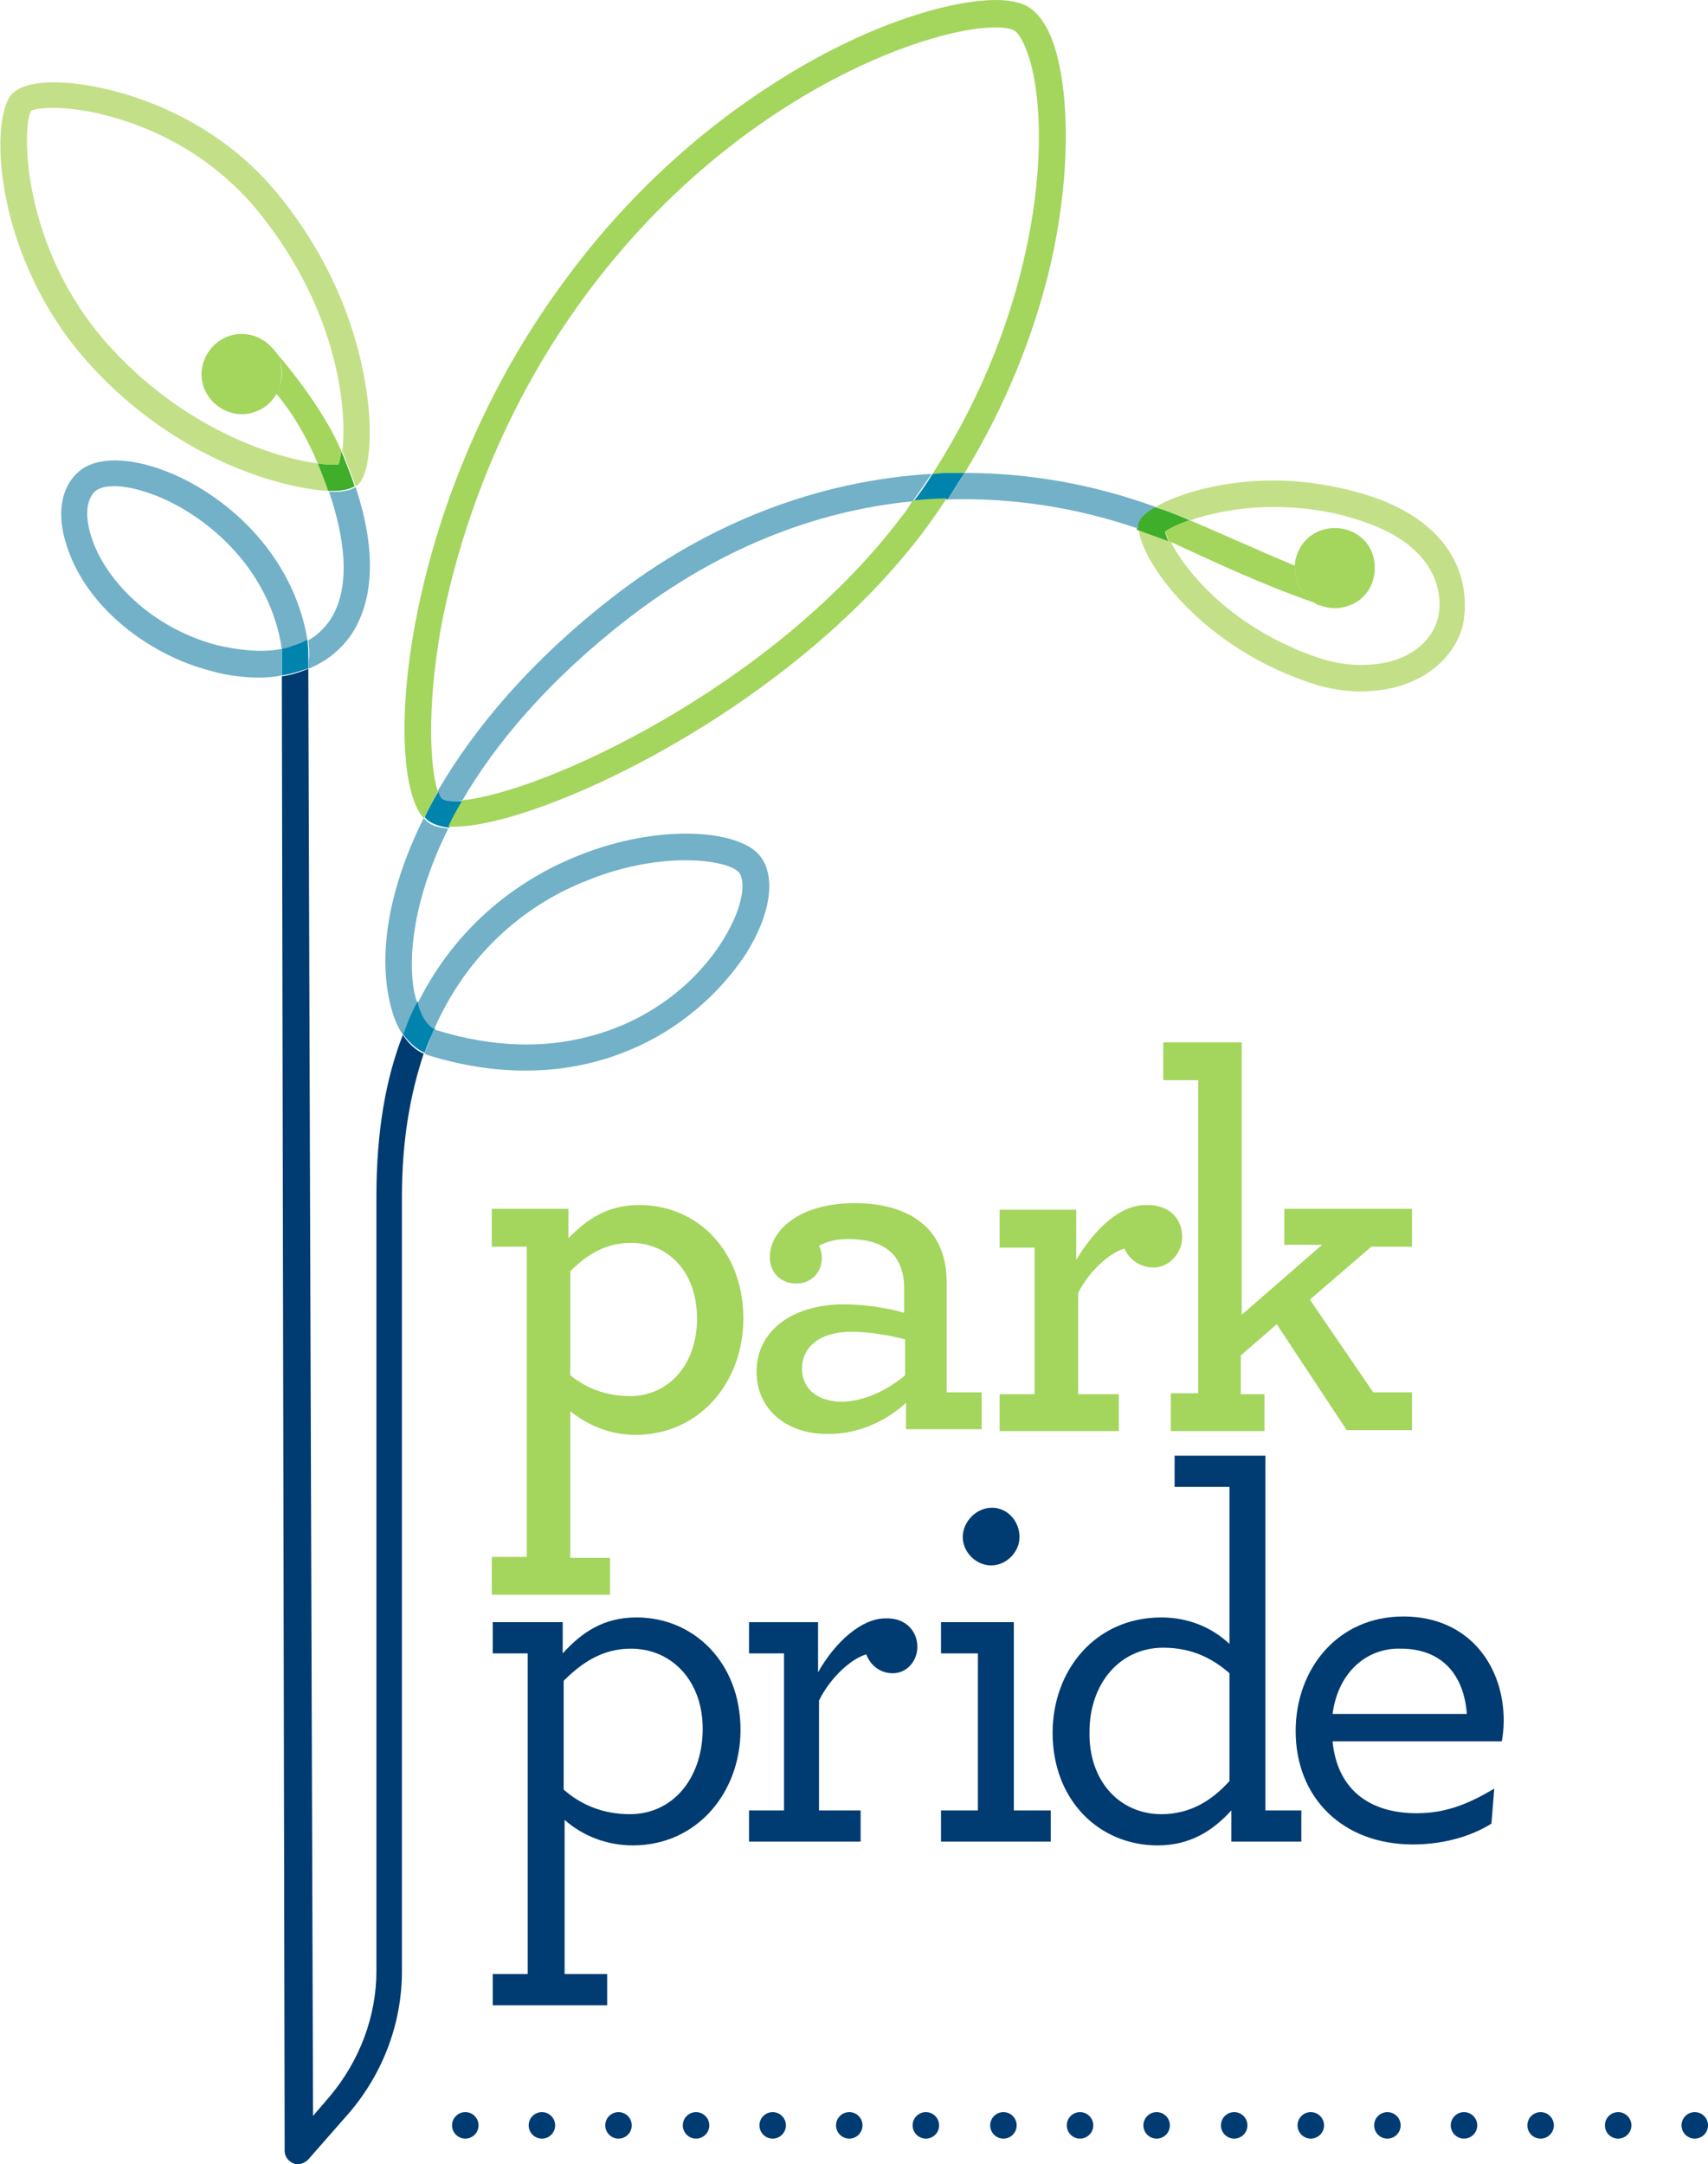 <?xml version="1.0" encoding="utf-8"?>
<!-- Generator: Adobe Illustrator 20.1.0, SVG Export Plug-In . SVG Version: 6.00 Build 0)  -->
<svg version="1.1" id="Layer_1" xmlns="http://www.w3.org/2000/svg" xmlns:xlink="http://www.w3.org/1999/xlink" x="0px" y="0px"
	 width="180.6px" height="228.8px" viewBox="0 0 180.6 228.8" style="enable-background:new 0 0 180.6 228.8;" xml:space="preserve"
	>
<style type="text/css">
	.st0{fill:#C3E088;}
	.st1{fill:#3FAE2A;}
	.st2{fill:#0084AD;}
	.st3{fill:#72B1C8;}
	.st4{fill:#A4D55D;}
	.st5{fill:#003B71;}
</style>
<g id="H_TAG">
</g>
<g id="H">
</g>
<g id="V_TAG">
</g>
<g id="V">
	<g id="FULL_COLOR_7_">
		<g>
			<path class="st0" d="M11.3,36.3c-9.1-10.3-9-23-8-24.6c0.2-0.1,0.9-0.3,2.3-0.3c4.5,0,14.8,2.3,21.9,11.2
				c8.4,10.5,9.2,21,8.7,25.1c0.5,1.3,1,2.5,1.4,3.7c0.1,0,0.1-0.1,0.2-0.1c1.5-1.3,1.6-6.6,0.8-10.9c-0.8-4.8-3-12.1-8.9-19.5
				C22,11.2,10.6,8.7,5.7,8.7c-2.3,0-3.8,0.5-4.5,1.3c-2.4,2.9-1.7,17.3,8,28.2C18.8,49,30.5,51.7,34.7,51.9C34.4,51,34,50,33.6,49
				C29.1,48.4,19.4,45.4,11.3,36.3z"/>
			<path class="st0" d="M144.1,52.2c-3.1-0.9-6.3-1.4-9.5-1.4c-5.1,0-9.9,1.3-12.4,2.8c1.2,0.4,2.4,0.9,3.7,1.4
				c2-0.7,5.1-1.4,8.8-1.4c2.9,0,5.9,0.4,8.7,1.3c8.3,2.5,9.2,7.5,8.7,10.2c-0.3,1.7-2.2,5.2-8.2,5.2c-1.6,0-3.3-0.3-5.2-1
				c-9-3.3-13.6-9.3-15-12.2c-1.1-0.4-2.2-0.8-3.3-1.2c0.2,3.2,6,11.9,17.3,16c2.1,0.8,4.2,1.2,6.1,1.2c7.2,0,10.6-4.4,11-7.7
				C155.2,62.5,154.8,55.4,144.1,52.2z"/>
		</g>
		<g>
			<path class="st1" d="M35.2,51.9c1.1,0,1.8-0.2,2.3-0.5c-0.4-1.2-0.9-2.4-1.4-3.7c-0.1,0.6-0.2,1.1-0.3,1.4c-0.1,0-0.3,0-0.6,0
				c-0.4,0-1,0-1.6-0.1c0.4,1,0.8,2,1.1,2.9C34.9,51.9,35.1,51.9,35.2,51.9L35.2,51.9z"/>
			<path class="st1" d="M123.2,56.2c0.4-0.3,1.4-0.8,2.6-1.2c-1.2-0.5-2.4-1-3.7-1.4c-1,0.6-1.6,1.2-1.8,1.7
				c-0.1,0.2-0.1,0.4-0.1,0.7c1.1,0.4,2.2,0.8,3.3,1.2C123.4,56.8,123.2,56.4,123.2,56.2z"/>
		</g>
		<g>
			<path class="st2" d="M48,84.7c-0.8,0-1.1-0.2-1.1-0.2c-0.2-0.1-0.4-0.5-0.5-0.9c-0.6,1-1.1,1.9-1.5,2.8c0.1,0.1,0.2,0.2,0.3,0.3
				c0.5,0.4,1.3,0.7,2.3,0.8c0.5-0.9,1-1.9,1.5-2.8C48.6,84.7,48.2,84.7,48,84.7z"/>
			<path class="st2" d="M99.9,50c-0.4,0-0.9,0-1.3,0.1c-0.6,1-1.3,2-2,2.9c1.2-0.1,2.4-0.2,3.6-0.2c0.6-0.9,1.2-1.9,1.8-2.8
				C101.2,50,100.6,50,99.9,50z"/>
			<path class="st2" d="M43.3,107.5c-0.4,0.8-0.7,1.6-0.7,1.8l0,0l0,0l0,0c0,0,0.9,1.4,2.3,2l0,0l0,0c0,0,0.2-0.6,0.5-1.3
				c0.3-0.7,0.6-1.3,0.6-1.3l0,0l0,0l0,0c-1.3-0.7-1.8-2.8-1.8-2.8l0,0l0,0l0,0l0,0C44,105.9,43.7,106.6,43.3,107.5z"/>
			<path class="st2" d="M31.1,68.2c-0.6,0.2-1.2,0.3-1.3,0.4c0,0,0,0.7,0,1.5s0,1.3,0,1.3l0,0l0,0c0,0,0.8-0.1,1.4-0.3
				c1-0.3,1.4-0.4,1.4-0.5l0,0c0,0,0-0.6,0-1.4s-0.1-1.6-0.1-1.6l0,0l0,0C32.5,67.6,31.8,68,31.1,68.2z"/>
		</g>
		<g>
			<path class="st3" d="M45.9,108.8c4.2-9.5,11.4-13.9,16.4-15.8c7.8-3.1,14.6-2.1,15.8-0.8c0.8,0.9,0.5,3.7-1.6,7.1
				c-2.7,4.4-7.6,8.6-14.3,10.3c6.7-1.7,11.6-5.9,14.3-10.3c-2.7,4.4-7.6,8.6-14.3,10.3c-4.6,1.2-9.9,1.2-16.1-0.7
				c0,0-0.1,0-0.1-0.1C46,108.8,45.9,108.8,45.9,108.8L45.9,108.8L45.9,108.8c0,0-0.3,0.6-0.5,1.3c-0.3,0.7-0.5,1.3-0.5,1.3
				c0.2,0.1,0.3,0.1,0.5,0.2c7.5,2.3,14.8,2.1,21.2-0.6c5.1-2.1,9.5-5.9,12.3-10.2c2.7-4.3,3.2-8.4,1.3-10.5
				c-2.4-2.6-10.6-3.2-18.9,0.1c-5.1,2-12.5,6.4-17.1,15.6l0,0C44.1,105.9,44.6,108.1,45.9,108.8z"/>
			<path class="st3" d="M46.3,83.6c0.2,0.5,0.3,0.8,0.5,0.9c0,0,0.3,0.2,1.1,0.2c0.3,0,0.6,0,1-0.1c3.5-6,9.1-12.7,17.5-19.2
				C75.7,58.2,86,54,96.5,53c0.7-1,1.4-2,2-2.9c-12,0.7-23.7,5.2-33.8,13.1C56.2,69.8,50.2,76.9,46.3,83.6z"/>
			<path class="st3" d="M120.4,55.3c0.2-0.6,0.8-1.2,1.8-1.7c-6.6-2.4-13.4-3.6-20.2-3.6c-0.6,1-1.2,1.9-1.8,2.8
				c6.7-0.2,13.5,0.8,20.2,3.1C120.3,55.7,120.3,55.5,120.4,55.3z"/>
			<path class="st3" d="M44.8,86.5c-3.6,7.2-4.7,13.8-3.7,18.9c0.3,1.6,0.8,3,1.5,4c0.1-0.2,0.4-1,0.7-1.8c0.4-0.9,0.8-1.6,0.8-1.6
				l0,0c-0.1-0.3-0.2-0.7-0.3-1.1c-0.7-3.7-0.1-9.9,3.6-17.3c-1-0.1-1.8-0.3-2.3-0.8C45,86.7,44.9,86.6,44.8,86.5z"/>
			<path class="st3" d="M32.6,70.7c1.8-0.7,3.3-1.9,4.4-3.4c2.6-3.7,2.8-9.2,0.6-15.8c-0.5,0.3-1.2,0.5-2.3,0.5l0,0
				c-0.1,0-0.3,0-0.5,0c2,5.9,2.1,10.7,0,13.7c-0.6,0.8-1.3,1.5-2.2,2c0,0,0.1,0.8,0.1,1.6C32.6,70.1,32.6,70.7,32.6,70.7z"/>
			<path class="st3" d="M29.8,71.4c0,0,0-0.5,0-1.3s0-1.5,0-1.5l0,0l0,0c-2,0.4-4.3,0.2-6.9-0.4c-7.5-2-12.5-7.7-13.5-12.4
				C9,54,9.3,52.6,10.1,51.9c0.4-0.3,1-0.5,2-0.5c1.1,0,2.6,0.3,4.4,1c5.3,2.1,12,7.6,13.3,16.2l0,0l0,0c-1.3-8.6-8-14.1-13.3-16.2
				c5.3,2.1,12,7.6,13.3,16.2l0,0c0.1,0,0.7-0.1,1.3-0.4c0.7-0.2,1.4-0.6,1.4-0.6l0,0c-1.6-9.4-9-15.5-15-17.8
				c-3.9-1.5-7.3-1.5-9.1,0c-1.7,1.4-2.3,3.8-1.7,6.6c1.7,7.6,9.2,12.9,15.5,14.5c1,0.3,2.1,0.5,3,0.6c-1-0.1-2-0.3-3-0.6
				c1,0.3,2.1,0.5,3,0.6C26.9,71.7,28.4,71.7,29.8,71.4L29.8,71.4L29.8,71.4L29.8,71.4z"/>
		</g>
		<g>
			<path class="st4" d="M28.8,36.8c0.3,0.4,0.6,0.9,0.8,1.4c0.4,1.2,0.2,2.4-0.4,3.4c2,2.4,3.4,5,4.4,7.4c0.6,0.1,1.2,0.1,1.6,0.1
				c0.3,0,0.5,0,0.6,0c0.1-0.3,0.2-0.8,0.3-1.4C34.6,44.2,31.9,40.4,28.8,36.8z"/>
			<path class="st4" d="M29.6,38.2c-0.2-0.5-0.4-1-0.8-1.4l-0.1-0.1l0,0c-1.1-1.2-2.8-1.7-4.4-1.2c-2.2,0.7-3.5,3.1-2.8,5.3
				s3.1,3.5,5.3,2.8c1-0.3,1.9-1,2.4-1.9C29.8,40.6,29.9,39.4,29.6,38.2z"/>
			<path class="st4" d="M137.2,61.6c-0.2-0.6-0.3-1.1-0.3-1.7v-0.1c-4.1-1.7-7.3-3.2-11.1-4.8c-1.3,0.4-2.2,0.9-2.6,1.2
				c0.1,0.2,0.2,0.6,0.4,1c5,2.3,9.6,4.5,15.6,6.6C138.3,63.3,137.6,62.6,137.2,61.6z"/>
			<path class="st4" d="M145.1,58.5c-0.8-2.2-3.3-3.2-5.5-2.4c-1.6,0.6-2.6,2.1-2.7,3.7v0.1c0,0.6,0.1,1.1,0.3,1.7
				c0.4,1,1.1,1.7,1.9,2.2c0.1,0.1,0.3,0.2,0.5,0.2c1,0.4,2,0.4,3.1,0C144.9,63.2,145.9,60.7,145.1,58.5z"/>
			<path class="st4" d="M52,164.6h3.7v-32.8H52v-4h8.1v3.1c2-2,4.1-3.5,7.5-3.5c6.2,0,11,4.9,11,12c0,6.8-4.7,12.3-11.4,12.3
				c-2.7,0-5-1-6.9-2.5v15.5h4.2v3.9H52V164.6z M73.7,139.4c0-4.9-3-8-7-8c-2.7,0-4.7,1.3-6.4,3v11c1.6,1.3,3.7,2.2,6.3,2.2
				C70.6,147.6,73.7,144.4,73.7,139.4z"/>
			<path class="st4" d="M80,145c0-4.3,3.8-7.1,9.2-7.1c2.5,0,5.2,0.5,6.4,0.9v-2.7c0-1.4-0.4-2.5-1-3.3c-1-1.2-2.6-1.8-4.9-1.8
				c-1.5,0-2.3,0.3-3.1,0.7c0.2,0.4,0.3,0.9,0.3,1.3c0,1.5-1.1,2.7-2.7,2.7s-2.8-1.1-2.8-2.8c0-2.8,3.1-5.7,9-5.7
				c3.7,0,6.3,1.1,7.9,2.9c1.2,1.4,1.8,3.3,1.8,5.4v11.7h3.7v3.9h-8v-2.8c-1.9,1.8-4.9,3.3-8.1,3.3C83.4,151.7,80,149.2,80,145z
				 M95.7,145.4v-3.8c-1.6-0.4-3.6-0.8-5.7-0.8c-3.3,0-5.2,1.6-5.2,3.9c0,2.1,1.6,3.5,4.3,3.5C91.6,148.1,93.9,146.9,95.7,145.4z"/>
			<path class="st4" d="M125,130.8c0,1.7-1.4,3.2-3,3.2s-2.7-1-3.1-2c-1.7,0.5-3.8,2.5-4.9,4.7v10.7h4.3v3.9h-12.6v-3.9h3.7v-15.5
				h-3.7v-4h8.1v5.3c1.9-3.2,4.6-5.8,7.3-5.8C123.7,127.3,125,128.9,125,130.8z"/>
			<path class="st4" d="M124,147.3h2.7v-33.1H123v-4h8.3V139l8.5-7.4h-4v-3.8h13.5v4H145l-6.5,5.6l6.7,9.8h4.1v4h-6.9L135,140
				l-3.8,3.3v4.1h2.5v3.9h-9.9v-4H124z"/>
			<path class="st4" d="M95.2,54.8c-13.6,17.9-37.8,29-46.3,29.8c-0.6,1-1.1,1.9-1.5,2.8c0.2,0,0.4,0,0.6,0l0,0
				c8.9,0,35.1-12.1,49.5-31c0.9-1.2,1.8-2.5,2.6-3.7c-1.2,0-2.4,0.1-3.6,0.2C96.1,53.6,95.7,54.2,95.2,54.8z"/>
			<path class="st4" d="M46.6,66.5c1.3-7,4.9-20.8,14.6-34.3C76.9,10.3,98,2.9,105.2,2.9c1.3,0,1.8,0.2,2,0.3
				c0.4,0.2,1.2,1.2,1.9,3.9c2,8.3,0.5,25.9-10.5,43c0.4,0,0.9-0.1,1.3-0.1c0.7,0,1.4,0,2.1,0c4.2-6.9,7.3-14.4,9.1-22.1
				c1.8-7.9,2.1-15.9,0.8-21.5c-0.7-3.1-1.9-5-3.4-5.8c-0.8-0.4-1.9-0.6-3.2-0.6c-4,0-11.5,1.8-20.5,7c-6.9,4-16.9,11.2-25.7,23.5
				c-16.8,23.2-18.7,51.2-14.3,56c0.5-0.9,1-1.9,1.5-2.8C45.5,81.3,45.1,75.1,46.6,66.5z"/>
		</g>
		<g>
			<g>
				<g>
					<circle class="st5" cx="49.2" cy="224.7" r="1.4"/>
				</g>
			</g>
			<g>
				<g>
					<circle class="st5" cx="57.3" cy="224.7" r="1.4"/>
				</g>
			</g>
			<g>
				<g>
					<circle class="st5" cx="65.4" cy="224.7" r="1.4"/>
				</g>
			</g>
			<g>
				<g>
					<circle class="st5" cx="73.6" cy="224.7" r="1.4"/>
				</g>
			</g>
			<g>
				<g>
					<circle class="st5" cx="81.7" cy="224.7" r="1.4"/>
				</g>
			</g>
			<g>
				<g>
					<circle class="st5" cx="89.8" cy="224.7" r="1.4"/>
				</g>
			</g>
			<g>
				<g>
					<circle class="st5" cx="97.9" cy="224.7" r="1.4"/>
				</g>
			</g>
			<g>
				<g>
					<circle class="st5" cx="106.1" cy="224.7" r="1.4"/>
				</g>
			</g>
			<g>
				<g>
					<circle class="st5" cx="114.2" cy="224.7" r="1.4"/>
				</g>
			</g>
			<g>
				<g>
					<circle class="st5" cx="122.3" cy="224.7" r="1.4"/>
				</g>
			</g>
			<g>
				<g>
					<circle class="st5" cx="130.5" cy="224.7" r="1.4"/>
				</g>
			</g>
			<g>
				<g>
					<circle class="st5" cx="138.6" cy="224.7" r="1.4"/>
				</g>
			</g>
			<g>
				<g>
					<circle class="st5" cx="146.7" cy="224.7" r="1.4"/>
				</g>
			</g>
			<g>
				<g>
					<circle class="st5" cx="154.8" cy="224.7" r="1.4"/>
				</g>
			</g>
			<g>
				<g>
					<circle class="st5" cx="162.9" cy="224.7" r="1.4"/>
				</g>
			</g>
			<g>
				<g>
					<circle class="st5" cx="171.1" cy="224.7" r="1.4"/>
				</g>
			</g>
			<g>
				<g>
					<circle class="st5" cx="179.2" cy="224.7" r="1.4"/>
				</g>
			</g>
			<path class="st5" d="M52.1,208.7h3.7v-33.9h-3.7v-3.3h7.4v3.3c2-2.2,4.3-3.8,7.8-3.8c6.1,0,11,4.8,11,11.9
				c0,6.5-4.5,12.2-11.4,12.2c-2.7,0-5.3-1-7.2-2.7v16.3h4.5v3.3H52.1V208.7z M74.3,183c0.1-5.2-3.2-8.7-7.6-8.7
				c-3,0-5.2,1.5-7.1,3.4v11.5c1.7,1.5,4,2.6,7,2.6C71.1,191.8,74.2,188.1,74.3,183z"/>
			<path class="st5" d="M97,174.1c0,1.5-1.1,2.8-2.6,2.8c-1.4,0-2.4-0.9-2.8-2c-1.7,0.5-3.9,2.6-5,4.9v11.6H91v3.3H79.2v-3.3h3.7
				v-16.6h-3.7v-3.3h7.3v5.3c1.8-3.2,4.6-5.7,7.1-5.7C95.8,171,97,172.5,97,174.1z"/>
			<path class="st5" d="M99.5,191.4h3.9v-16.6h-3.9v-3.3h7.7v19.9h3.9v3.3H99.5C99.5,194.7,99.5,191.4,99.5,191.4z M101.8,162.5
				c0-1.6,1.4-3.1,3.1-3.1c1.6,0,2.9,1.4,2.9,3.1c0,1.6-1.4,3-3,3S101.8,164.1,101.8,162.5z"/>
			<path class="st5" d="M111.3,183.2c0-6.6,4.5-12.2,11.5-12.2c2.9,0,5.4,1.1,7.2,2.8v-16.6h-5.8v-3.3h9.6v37.5h3.8v3.3h-7.4v-3.3
				c-2,2.2-4.4,3.7-7.8,3.7C116.2,195.1,111.3,190.3,111.3,183.2z M130,188.3v-11.4c-1.7-1.5-3.9-2.7-7-2.7c-4.6,0-7.8,3.8-7.8,8.9
				c-0.1,5.2,3.2,8.7,7.6,8.7C125.9,191.8,128.2,190.3,130,188.3z"/>
			<path class="st5" d="M140.9,184.1c0.5,5.1,3.9,7.6,8.9,7.6c3.1,0,5.5-1,8.2-2.6l-0.3,3.7c-2.4,1.5-5.4,2.2-8.3,2.2
				c-7.4,0-12.4-4.9-12.4-12c0-6.4,4.3-12.1,11.4-12.1c6.9,0,10.6,5.2,10.6,11c0,0.9-0.1,1.6-0.2,2.2L140.9,184.1L140.9,184.1z
				 M140.9,181.2h14.2c-0.3-4.1-2.6-6.9-7-6.9C144.6,174.2,141.5,176.7,140.9,181.2z"/>
			<path class="st5" d="M42.6,109.4L42.6,109.4c-1.8,4.6-2.8,10.2-2.8,17.1v81.9c0,4.8-1.8,9.5-4.9,13.2l-1.8,2.1l-0.5-153
				c0,0-0.4,0.2-1.4,0.5c-0.6,0.2-1.4,0.3-1.4,0.3l0,0l0.3,155.9L29.8,71.5l0,0l0.3,155.9c0,0.6,0.4,1.1,0.9,1.3
				c0.2,0.1,0.3,0.1,0.5,0.1c0.4,0,0.8-0.2,1.1-0.5l4.3-4.9c3.6-4.2,5.6-9.5,5.6-15v-81.9c0-6,0.9-10.9,2.3-15.1
				C43.4,110.8,42.6,109.4,42.6,109.4z"/>
		</g>
	</g>
</g>
</svg>
